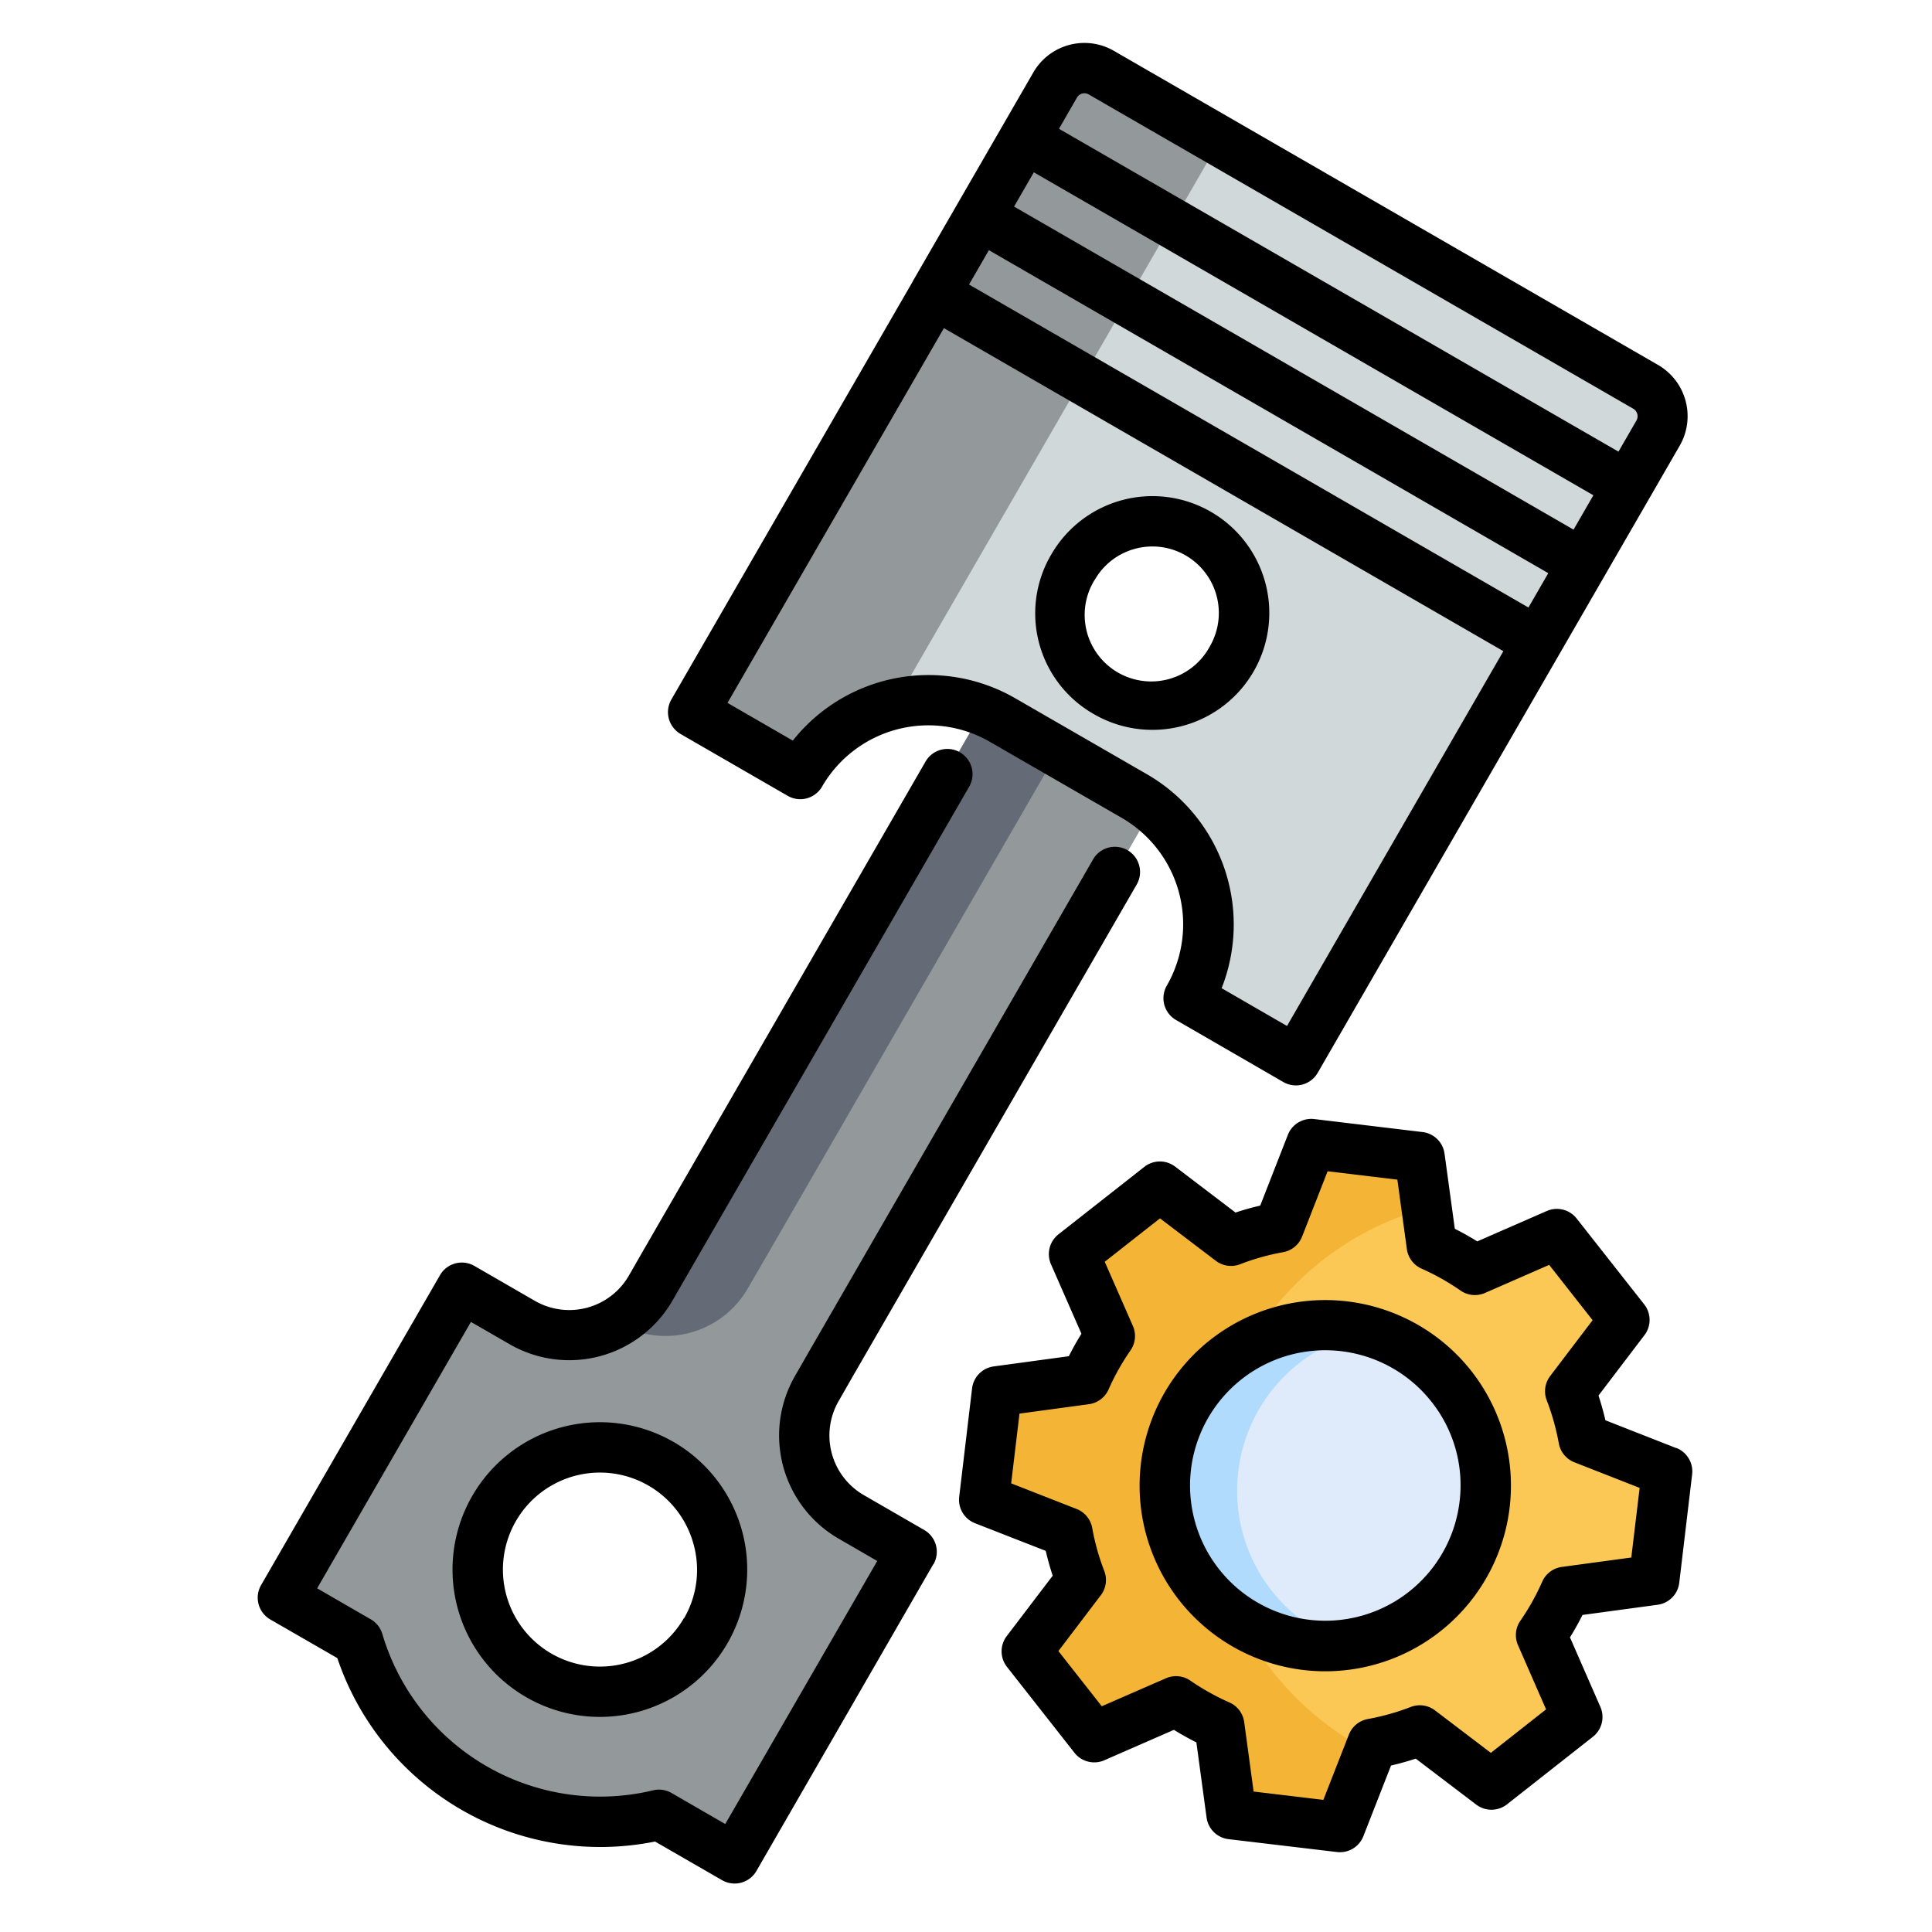 <svg xmlns="http://www.w3.org/2000/svg" width="90" height="90" viewBox="0 0 90 90">
  <g id="Group_1118029" data-name="Group 1118029" transform="translate(-285.051 -935)">
    <g id="Group_1117162" data-name="Group 1117162" transform="translate(240.176 936.5)">
      <g id="Group_1116654" data-name="Group 1116654" transform="translate(57.735 1.269)">
        <g id="Group_1116646" data-name="Group 1116646" transform="translate(0 27.226)">
          <path id="Path_908114" data-name="Path 908114" d="M87.83,200.985l15.054-26.074,1.737-3.01-4.459-2.573-3.451-1.99-1.737,3.008L79.922,196.418,79.3,197.5c-.044.076-.09.151-.139.223s-.1.144-.151.213a4.13,4.13,0,0,1-.7.737c-.059.051-.118.1-.181.144l-.017.012c-.066.051-.134.1-.2.144a4.435,4.435,0,0,1-4.642.142l-2.851-1.644L62,212.049l3.551,2.051a11.865,11.865,0,0,0,14.15,8.167l3.553,2.051L91.577,209.9l-2.846-1.644a4.422,4.422,0,0,1-1.617-6.03Zm-5.925,12.631A5.751,5.751,0,1,1,79.8,205.76,5.752,5.752,0,0,1,81.905,213.616Z" transform="translate(-62 -167.338)" fill="#93999a" fill-rule="evenodd"/>
        </g>
        <g id="Group_1116647" data-name="Group 1116647" transform="translate(15.908 27.226)">
          <path id="Path_908115" data-name="Path 908115" d="M175.61,167.34l3.451,1.989L163.493,196.3l-.623,1.074a4.427,4.427,0,0,1-6.03,1.62l-.034-.019a4.406,4.406,0,0,0,1.39-1.472l.623-1.078Z" transform="translate(-156.807 -167.34)" fill="#656b76" fill-rule="evenodd"/>
        </g>
        <g id="Group_1116648" data-name="Group 1116648" transform="translate(32.976 50.607)">
          <path id="Path_908116" data-name="Path 908116" d="M286.108,318.3a12.457,12.457,0,0,1,.628,2.238l3.921,1.539-.609,5.1-4.175.566a12.245,12.245,0,0,1-1.136,2.028l1.687,3.858-4.036,3.178-3.35-2.55a12.4,12.4,0,0,1-2.243.628l-1.534,3.921-5.1-.609-.566-4.175a12.473,12.473,0,0,1-2.032-1.136l-3.854,1.687-3.178-4.036,2.55-3.35a12.385,12.385,0,0,1-.628-2.243l-3.926-1.534.613-5.1,4.17-.566a12.514,12.514,0,0,1,1.141-2.032l-1.687-3.854,4.036-3.178,3.35,2.55a12.457,12.457,0,0,1,2.238-.628l1.539-3.926,5.1.613.566,4.17a12.268,12.268,0,0,1,2.027,1.141l3.858-1.687,3.178,4.036Z" transform="translate(-258.528 -306.68)" fill="#fcc855" fill-rule="evenodd"/>
        </g>
        <g id="Group_1116649" data-name="Group 1116649" transform="translate(19.302 0)">
          <path id="Path_908117" data-name="Path 908117" d="M221.847,20.086,201.869,8.549l-5.636-3.255a1.593,1.593,0,0,0-2.171.58L192.22,9.066l-.186.321-.933,1.62-.294.509-.888,1.535-1.72,2.981-.4.685L177.032,35.375l5.047,2.915c.081-.142.167-.281.259-.414.042-.063.086-.125.13-.186.095-.13.193-.257.3-.379.046-.058.095-.113.144-.167s.1-.115.157-.171.115-.118.174-.178c.1-.1.21-.2.318-.291.061-.051.122-.1.183-.151s.1-.078.149-.117a.23.23,0,0,1,.032-.024c.061-.046.122-.09.184-.134l.188-.127c.071-.046.144-.091.215-.134s.115-.068.172-.1c.13-.074.264-.144.4-.208.068-.034.135-.064.2-.095.137-.061.277-.117.418-.167.064-.024.129-.046.193-.068a.22.22,0,0,1,.034-.012c.066-.022.134-.042.2-.063.144-.042.289-.08.435-.113a6.9,6.9,0,0,1,5.022.751l2.606,1.5L197.8,39.33a7.074,7.074,0,0,1,.813.551,6.986,6.986,0,0,1,1.731,8.953l5.051,2.918,10.771-18.659.328-.566.854-1.48,1.821-3.154.294-.509,1.439-2.494.678-1.175.846-1.464a1.588,1.588,0,0,0-.58-2.166ZM202.368,32.864a4.31,4.31,0,1,1-1.578-5.886A4.312,4.312,0,0,1,202.368,32.864Z" transform="translate(-177.032 -5.082)" fill="#d0d8da" fill-rule="evenodd"/>
        </g>
        <g id="Group_1116650" data-name="Group 1116650" transform="translate(19.302 0)">
          <path id="Path_908118" data-name="Path 908118" d="M196.232,5.3l5.637,3.255L186.608,34.984a6.943,6.943,0,0,0-4.529,3.307l-5.047-2.914,17.03-29.5a1.594,1.594,0,0,1,2.171-.58Z" transform="translate(-177.031 -5.084)" fill="#93999a" fill-rule="evenodd"/>
        </g>
        <g id="Group_1116651" data-name="Group 1116651" transform="translate(32.976 50.608)">
          <path id="Path_908119" data-name="Path 908119" d="M282.7,336.387c-.311,0-.617-.015-.92-.034l.6.46.546-.431C282.855,336.382,282.779,336.387,282.7,336.387Zm-12.009-7.176s0,0,0,0a13.649,13.649,0,0,1,0-12.912s0,0,0,0a13.653,13.653,0,0,1,8.639-6.757l-.3-2.239-5.1-.612-1.539,3.925a12.465,12.465,0,0,0-2.239.627l-3.35-2.55-4.036,3.179,1.688,3.854a12.437,12.437,0,0,0-1.141,2.032l-4.17.565-.614,5.1,3.926,1.534a12.4,12.4,0,0,0,.627,2.244l-2.55,3.35,3.179,4.036,3.854-1.687a12.384,12.384,0,0,0,2.031,1.136l.566,4.175,5.1.609,1.486-3.8h0A13.7,13.7,0,0,1,270.693,329.211Z" transform="translate(-258.525 -306.685)" fill="#f4b537" fill-rule="evenodd"/>
        </g>
        <g id="Group_1116652" data-name="Group 1116652" transform="translate(41.497 59.127)">
          <path id="Path_908120" data-name="Path 908120" d="M322.78,360.34a7.543,7.543,0,1,1-10.593-1.265A7.541,7.541,0,0,1,322.78,360.34Z" transform="translate(-309.305 -357.458)" fill="#dfebfa" fill-rule="evenodd"/>
        </g>
        <g id="Group_1116653" data-name="Group 1116653" transform="translate(41.497 59.128)">
          <path id="Path_908121" data-name="Path 908121" d="M318.491,372.375a7.546,7.546,0,1,1-.01-14.734,7.547,7.547,0,0,0,.01,14.734Z" transform="translate(-309.305 -357.463)" fill="#b1dbfc" fill-rule="evenodd"/>
        </g>
      </g>
      <path id="Path_908122" data-name="Path 908122" d="M122.955,65.955l-3.293-1.293c-.091-.39-.2-.775-.323-1.152l2.141-2.813a1.172,1.172,0,0,0-.012-1.435l-3.147-4a1.172,1.172,0,0,0-1.391-.349l-3.239,1.416q-.511-.319-1.045-.588l-.479-3.5a1.172,1.172,0,0,0-1.022-1.005L106.1,50.63a1.172,1.172,0,0,0-1.232.737l-1.287,3.294q-.578.134-1.152.324l-2.812-2.14a1.172,1.172,0,0,0-1.434.011l-4,3.143a1.173,1.173,0,0,0-.35,1.393l1.42,3.238q-.316.508-.588,1.048l-3.5.475a1.173,1.173,0,0,0-1.007,1.023l-.6,5.051a1.173,1.173,0,0,0,.737,1.231l3.294,1.287q.135.582.325,1.157l-2.141,2.813a1.172,1.172,0,0,0,.011,1.435l3.143,4a1.172,1.172,0,0,0,1.392.35l3.241-1.417q.51.315,1.047.585l.475,3.5a1.172,1.172,0,0,0,1.023,1.007l5.051.6a1.186,1.186,0,0,0,.139.008,1.173,1.173,0,0,0,1.091-.745l1.288-3.292q.589-.137,1.152-.322l2.817,2.141a1.173,1.173,0,0,0,1.435-.012l4-3.147a1.172,1.172,0,0,0,.349-1.391l-1.417-3.24q.314-.506.584-1.044l3.5-.475a1.173,1.173,0,0,0,1.007-1.023l.6-5.051a1.173,1.173,0,0,0-.736-1.231Zm-2.088,5.1-3.235.438a1.173,1.173,0,0,0-.915.688A10.961,10.961,0,0,1,115.7,74a1.173,1.173,0,0,0-.111,1.138l1.308,2.991-2.572,2.026-2.6-1.977a1.172,1.172,0,0,0-1.134-.16,11.087,11.087,0,0,1-2,.562,1.173,1.173,0,0,0-.88.726l-1.189,3.039-3.249-.388-.438-3.235a1.173,1.173,0,0,0-.688-.915,11.19,11.19,0,0,1-1.822-1.018,1.173,1.173,0,0,0-1.135-.109L96.2,77.984l-2.021-2.571,1.976-2.6a1.173,1.173,0,0,0,.161-1.132,10.839,10.839,0,0,1-.561-2,1.172,1.172,0,0,0-.728-.887L91.979,67.6l.388-3.249,3.235-.438a1.173,1.173,0,0,0,.915-.688,10.9,10.9,0,0,1,1.02-1.817,1.172,1.172,0,0,0,.112-1.141l-1.311-2.989,2.574-2.022,2.6,1.976a1.172,1.172,0,0,0,1.132.161,10.822,10.822,0,0,1,2-.561,1.172,1.172,0,0,0,.888-.728l1.188-3.042,3.25.391.442,3.233a1.172,1.172,0,0,0,.687.913,10.973,10.973,0,0,1,1.814,1.021,1.173,1.173,0,0,0,1.138.111l2.991-1.308L119.065,60l-1.976,2.6a1.173,1.173,0,0,0-.161,1.132,11.215,11.215,0,0,1,.563,2.007,1.172,1.172,0,0,0,.725.88l3.04,1.193Zm-19.6-10.149a8.649,8.649,0,1,0,12.143,1.454,8.662,8.662,0,0,0-12.143-1.454Zm11.6,7.545a6.3,6.3,0,1,1-1.3-4.642v0a6.251,6.251,0,0,1,1.3,4.641Zm-24.517,2.92L80.112,85.657a1.172,1.172,0,0,1-1.6.429l-3.123-1.8a12.925,12.925,0,0,1-14.8-8.545l-3.123-1.8a1.173,1.173,0,0,1-.429-1.6l8.336-14.441a1.173,1.173,0,0,1,1.6-.429l2.82,1.628a3.206,3.206,0,0,0,4.374-1.17l.611-1.066,13.2-22.865a1.173,1.173,0,1,1,2.031,1.173l-13.2,22.862L76.2,59.09a5.555,5.555,0,0,1-7.579,2.033L66.813,60.08,59.649,72.49l2.5,1.445a1.173,1.173,0,0,1,.538.684A10.579,10.579,0,0,0,75.3,81.9a1.171,1.171,0,0,1,.86.125l2.5,1.445L85.74,71.217l-1.8-1.042A5.553,5.553,0,0,1,81.908,62.6l.7-1.22,13.2-22.87a1.173,1.173,0,0,1,2.031,1.173L84.64,62.549l-.7,1.222a3.208,3.208,0,0,0,1.168,4.373l2.821,1.629a1.171,1.171,0,0,1,.429,1.6Zm-12.1-5.7a6.864,6.864,0,1,0,3.2,4.171A6.882,6.882,0,0,0,76.259,65.674Zm.483,8.21a4.519,4.519,0,1,1,.454-3.433A4.486,4.486,0,0,1,76.742,73.885Zm-.164-41.194,5,2.886a1.172,1.172,0,0,0,1.6-.429,5.725,5.725,0,0,1,7.812-2.091l6.155,3.55a5.73,5.73,0,0,1,2.093,7.812,1.173,1.173,0,0,0,.429,1.6l5,2.891a1.172,1.172,0,0,0,1.6-.429l13.342-23.112.007-.011.008-.015,3.51-6.081a2.757,2.757,0,0,0-1-3.751L96.763.868a2.747,2.747,0,0,0-3.748,1l-5.607,9.713L87.4,11.6l-.008.015L76.148,31.089a1.173,1.173,0,0,0,.429,1.6ZM90.941,10.154,117,25.2l-.924,1.6L90.017,11.755Zm2.094-3.627L119.1,21.572l-.923,1.6L92.114,8.123Zm2.011-3.485a.4.4,0,0,1,.542-.145h0l25.369,14.642a.406.406,0,0,1,.149.551l-.836,1.449L94.207,4.5Zm-6.2,10.744,26.062,15.048-10.079,17.46-3.046-1.76a8.083,8.083,0,0,0-3.463-9.958l-6.156-3.551A8.076,8.076,0,0,0,81.807,33l-3.042-1.756ZM95.837,31.77a5.444,5.444,0,1,0-1.991-7.438A5.4,5.4,0,0,0,95.837,31.77Zm.04-6.264a3.074,3.074,0,0,1,1.879-1.443,3.082,3.082,0,0,1,2.352.311h0a3.1,3.1,0,0,1,1.132,4.227,3.1,3.1,0,1,1-5.365-3.1Z" transform="translate(0 0)"/>
    </g>
    <rect id="Rectangle_409890" data-name="Rectangle 409890" width="90" height="90" transform="translate(285.051 935)" fill="none"/>
  </g>
</svg>
